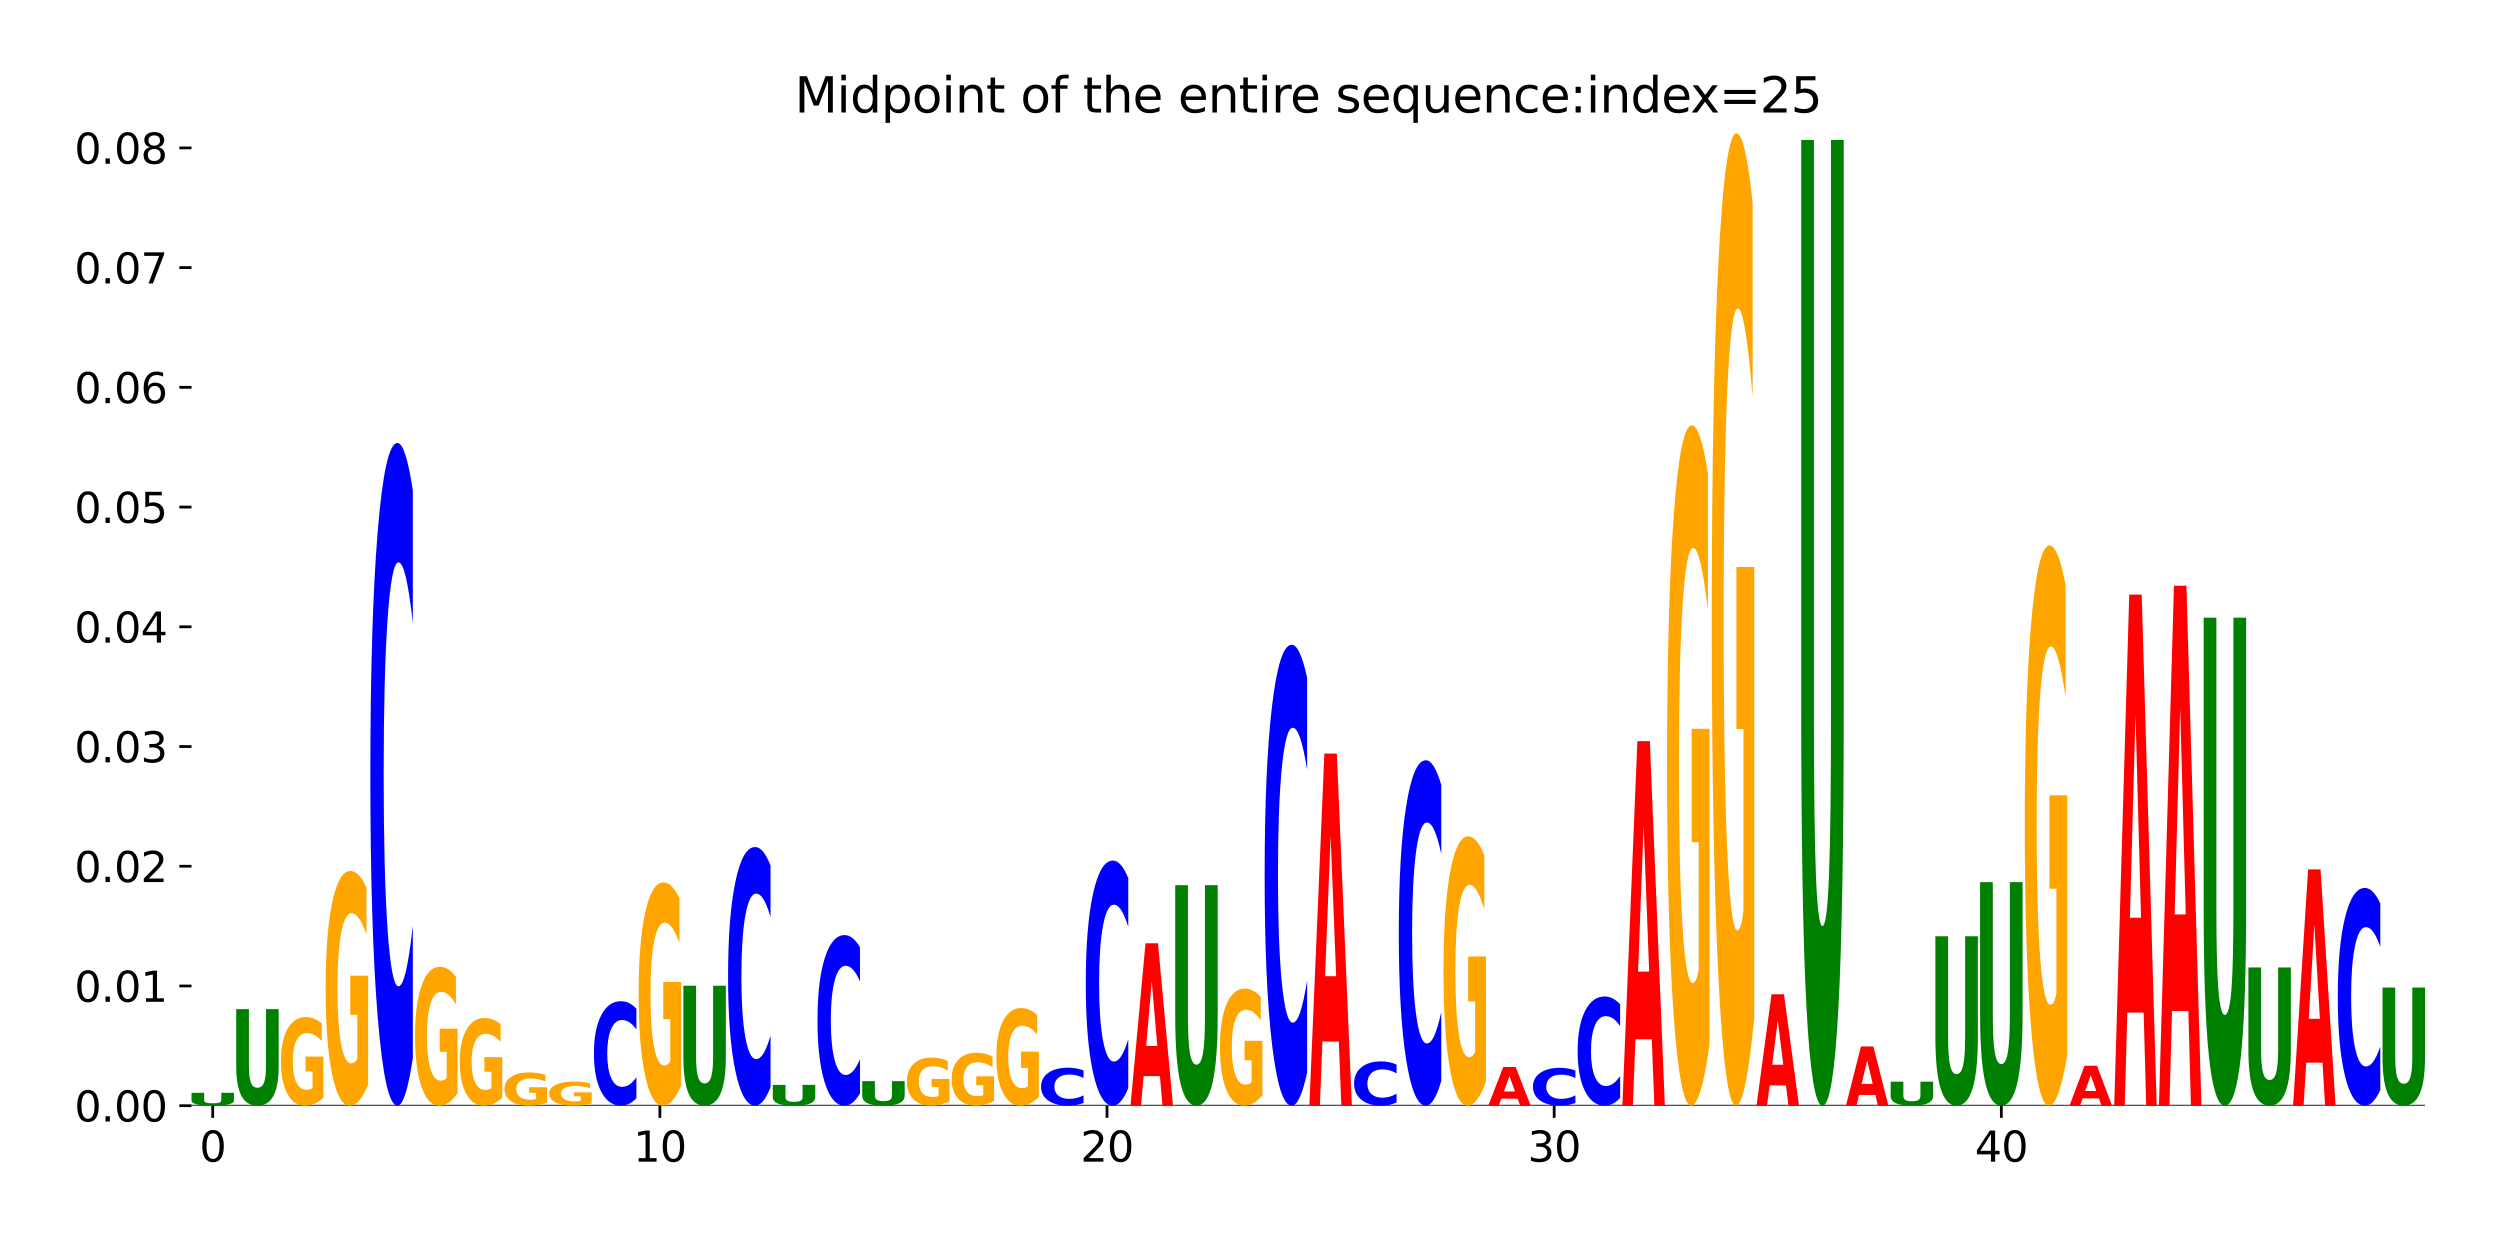 <?xml version="1.0" encoding="utf-8" standalone="no"?>
<!DOCTYPE svg PUBLIC "-//W3C//DTD SVG 1.1//EN"
  "http://www.w3.org/Graphics/SVG/1.1/DTD/svg11.dtd">
<svg xmlns:xlink="http://www.w3.org/1999/xlink" width="720pt" height="360pt" viewBox="0 0 720 360" xmlns="http://www.w3.org/2000/svg" version="1.1">
 <defs>
  <style type="text/css">*{stroke-linejoin: round; stroke-linecap: butt}</style>
 </defs>
 <g id="figure_1">
  <g id="patch_1">
   <path d="M 0 360 
L 720 360 
L 720 0 
L 0 0 
z
" style="fill: #ffffff"/>
  </g>
  <g id="axes_1">
   <g id="patch_2">
    <path d="M 55.15 318.44 
L 698.4 318.44 
L 698.4 38.4 
L 55.15 38.4 
z
" style="fill: #ffffff"/>
   </g>
   <g id="line2d_1">
    <path d="M 55.15 318.44 
L 698.4 318.44 
" clip-path="url(#pe314cf4a80)" style="fill: none; stroke: #000000; stroke-width: 0.5; stroke-linecap: square"/>
   </g>
   <g id="patch_3">
    <path d="M 55.15 314.735 
L 58.81 314.735 
L 58.81 316.914 
Q 58.81 317.364 59.385 317.558 
Q 59.96 317.751 61.262 317.751 
Q 62.574 317.751 63.149 317.558 
Q 63.724 317.364 63.724 316.914 
L 63.724 314.735 
L 67.384 314.735 
L 67.384 316.914 
Q 67.384 317.685 65.872 318.063 
Q 64.363 318.44 61.262 318.44 
Q 58.171 318.44 56.659 318.063 
Q 55.15 317.685 55.15 316.914 
L 55.15 314.735 
z
" clip-path="url(#pe314cf4a80)" style="fill: #008000"/>
   </g>
   <g id="patch_4">
    <path d="M 68.028 290.629 
L 71.688 290.629 
L 71.688 306.981 
Q 71.688 310.36 72.263 311.816 
Q 72.838 313.266 74.14 313.266 
Q 75.452 313.266 76.027 311.816 
Q 76.602 310.36 76.602 306.981 
L 76.602 290.629 
L 80.262 290.629 
L 80.262 306.981 
Q 80.262 312.775 78.75 315.61 
Q 77.241 318.44 74.14 318.44 
Q 71.049 318.44 69.537 315.61 
Q 68.028 312.775 68.028 306.981 
L 68.028 290.629 
z
" clip-path="url(#pe314cf4a80)" style="fill: #008000"/>
   </g>
   <g id="patch_5">
    <path d="M 93.14 316.132 
Q 91.906 317.286 90.579 317.866 
Q 89.252 318.44 87.837 318.44 
Q 84.64 318.44 82.773 315.004 
Q 80.906 311.568 80.906 305.691 
Q 80.906 299.746 82.806 296.336 
Q 84.709 292.927 88.018 292.927 
Q 89.293 292.927 90.461 293.39 
Q 91.632 293.849 92.668 294.755 
L 92.668 299.841 
Q 91.599 298.676 90.54 298.102 
Q 89.482 297.522 88.418 297.522 
Q 86.45 297.522 85.383 299.641 
Q 84.317 301.754 84.317 305.691 
Q 84.317 309.591 85.345 311.72 
Q 86.373 313.844 88.265 313.844 
Q 88.78 313.844 89.222 313.723 
Q 89.663 313.597 90.014 313.333 
L 90.014 308.558 
L 87.999 308.558 
L 87.999 304.305 
L 93.14 304.305 
L 93.14 316.132 
z
" clip-path="url(#pe314cf4a80)" style="fill: #ffa500"/>
   </g>
   <g id="patch_6">
    <path d="M 106.018 312.323 
Q 104.784 315.382 103.457 316.918 
Q 102.13 318.44 100.715 318.44 
Q 97.518 318.44 95.651 309.335 
Q 93.784 300.229 93.784 284.658 
Q 93.784 268.905 95.684 259.87 
Q 97.587 250.834 100.896 250.834 
Q 102.171 250.834 103.339 252.063 
Q 104.51 253.278 105.546 255.68 
L 105.546 269.156 
Q 104.477 266.07 103.418 264.548 
Q 102.36 263.012 101.296 263.012 
Q 99.328 263.012 98.261 268.626 
Q 97.194 274.226 97.194 284.658 
Q 97.194 294.992 98.223 300.634 
Q 99.251 306.262 101.143 306.262 
Q 101.658 306.262 102.1 305.941 
Q 102.541 305.606 102.892 304.908 
L 102.892 292.255 
L 100.877 292.255 
L 100.877 280.985 
L 106.018 280.985 
L 106.018 312.323 
z
" clip-path="url(#pe314cf4a80)" style="fill: #ffa500"/>
   </g>
   <g id="patch_7">
    <path d="M 118.895 304.76 
Q 117.872 311.541 116.766 314.971 
Q 115.659 318.44 114.454 318.44 
Q 110.86 318.44 108.761 292.735 
Q 106.662 267.03 106.662 223.072 
Q 106.662 178.955 108.761 153.29 
Q 110.86 127.585 114.454 127.585 
Q 115.659 127.585 116.766 131.054 
Q 117.872 134.484 118.895 141.265 
L 118.895 179.31 
Q 117.863 170.321 116.861 166.142 
Q 115.859 161.963 114.753 161.963 
Q 112.768 161.963 111.63 178.246 
Q 110.496 194.489 110.496 223.072 
Q 110.496 251.536 111.63 267.819 
Q 112.768 284.062 114.753 284.062 
Q 115.859 284.062 116.861 279.883 
Q 117.863 275.664 118.895 266.675 
L 118.895 304.76 
z
" clip-path="url(#pe314cf4a80)" style="fill: #0000ff"/>
   </g>
   <g id="patch_8">
    <path d="M 131.773 314.82 
Q 130.54 316.63 129.213 317.539 
Q 127.885 318.44 126.471 318.44 
Q 123.274 318.44 121.407 313.051 
Q 119.539 307.663 119.539 298.448 
Q 119.539 289.125 121.439 283.778 
Q 123.342 278.431 126.652 278.431 
Q 127.927 278.431 129.095 279.158 
Q 130.265 279.877 131.302 281.299 
L 131.302 289.274 
Q 130.232 287.448 129.174 286.547 
Q 128.116 285.638 127.052 285.638 
Q 125.083 285.638 124.017 288.96 
Q 122.95 292.274 122.95 298.448 
Q 122.95 304.564 123.978 307.903 
Q 125.007 311.233 126.898 311.233 
Q 127.414 311.233 127.855 311.043 
Q 128.297 310.845 128.648 310.432 
L 128.648 302.944 
L 126.632 302.944 
L 126.632 296.274 
L 131.773 296.274 
L 131.773 314.82 
z
" clip-path="url(#pe314cf4a80)" style="fill: #ffa500"/>
   </g>
   <g id="patch_9">
    <path d="M 144.651 316.155 
Q 143.417 317.297 142.09 317.871 
Q 140.763 318.44 139.349 318.44 
Q 136.152 318.44 134.284 315.038 
Q 132.417 311.637 132.417 305.819 
Q 132.417 299.934 134.317 296.558 
Q 136.22 293.183 139.53 293.183 
Q 140.804 293.183 141.972 293.642 
Q 143.143 294.096 144.18 294.993 
L 144.18 300.028 
Q 143.11 298.875 142.052 298.306 
Q 140.994 297.732 139.93 297.732 
Q 137.961 297.732 136.895 299.83 
Q 135.828 301.922 135.828 305.819 
Q 135.828 309.68 136.856 311.788 
Q 137.884 313.89 139.776 313.89 
Q 140.292 313.89 140.733 313.77 
Q 141.175 313.645 141.526 313.384 
L 141.526 308.657 
L 139.51 308.657 
L 139.51 304.447 
L 144.651 304.447 
L 144.651 316.155 
z
" clip-path="url(#pe314cf4a80)" style="fill: #ffa500"/>
   </g>
   <g id="patch_10">
    <path d="M 157.529 317.573 
Q 156.295 318.006 154.968 318.224 
Q 153.641 318.44 152.226 318.44 
Q 149.029 318.44 147.162 317.149 
Q 145.295 315.858 145.295 313.65 
Q 145.295 311.417 147.195 310.136 
Q 149.098 308.854 152.407 308.854 
Q 153.682 308.854 154.85 309.029 
Q 156.021 309.201 157.058 309.541 
L 157.058 311.452 
Q 155.988 311.015 154.93 310.799 
Q 153.872 310.581 152.808 310.581 
Q 150.839 310.581 149.773 311.377 
Q 148.706 312.171 148.706 313.65 
Q 148.706 315.115 149.734 315.915 
Q 150.762 316.713 152.654 316.713 
Q 153.17 316.713 153.611 316.668 
Q 154.053 316.62 154.403 316.521 
L 154.403 314.727 
L 152.388 314.727 
L 152.388 313.129 
L 157.529 313.129 
L 157.529 317.573 
z
" clip-path="url(#pe314cf4a80)" style="fill: #ffa500"/>
   </g>
   <g id="patch_11">
    <path d="M 170.407 317.812 
Q 169.173 318.126 167.846 318.284 
Q 166.519 318.44 165.104 318.44 
Q 161.907 318.44 160.04 317.506 
Q 158.173 316.571 158.173 314.973 
Q 158.173 313.356 160.073 312.429 
Q 161.976 311.502 165.285 311.502 
Q 166.56 311.502 167.728 311.628 
Q 168.899 311.753 169.935 311.999 
L 169.935 313.382 
Q 168.866 313.066 167.808 312.909 
Q 166.749 312.752 165.686 312.752 
Q 163.717 312.752 162.65 313.328 
Q 161.584 313.903 161.584 314.973 
Q 161.584 316.034 162.612 316.613 
Q 163.64 317.19 165.532 317.19 
Q 166.048 317.19 166.489 317.157 
Q 166.93 317.123 167.281 317.051 
L 167.281 315.753 
L 165.266 315.753 
L 165.266 314.596 
L 170.407 314.596 
L 170.407 317.812 
z
" clip-path="url(#pe314cf4a80)" style="fill: #ffa500"/>
   </g>
   <g id="patch_12">
    <path d="M 183.285 316.283 
Q 182.262 317.352 181.155 317.893 
Q 180.048 318.44 178.843 318.44 
Q 175.249 318.44 173.15 314.386 
Q 171.051 310.333 171.051 303.4 
Q 171.051 296.443 173.15 292.396 
Q 175.249 288.342 178.843 288.342 
Q 180.048 288.342 181.155 288.889 
Q 182.262 289.43 183.285 290.499 
L 183.285 296.499 
Q 182.252 295.081 181.251 294.422 
Q 180.249 293.763 179.142 293.763 
Q 177.157 293.763 176.02 296.331 
Q 174.885 298.893 174.885 303.4 
Q 174.885 307.889 176.02 310.457 
Q 177.157 313.018 179.142 313.018 
Q 180.249 313.018 181.251 312.359 
Q 182.252 311.694 183.285 310.277 
L 183.285 316.283 
z
" clip-path="url(#pe314cf4a80)" style="fill: #0000ff"/>
   </g>
   <g id="patch_13">
    <path d="M 196.163 312.622 
Q 194.929 315.531 193.602 316.992 
Q 192.275 318.44 190.86 318.44 
Q 187.663 318.44 185.796 309.78 
Q 183.929 301.12 183.929 286.31 
Q 183.929 271.327 185.829 262.733 
Q 187.732 254.14 191.041 254.14 
Q 192.316 254.14 193.484 255.308 
Q 194.655 256.464 195.691 258.749 
L 195.691 271.566 
Q 194.622 268.631 193.564 267.183 
Q 192.505 265.722 191.441 265.722 
Q 189.473 265.722 188.406 271.061 
Q 187.34 276.388 187.34 286.31 
Q 187.34 296.139 188.368 301.505 
Q 189.396 306.858 191.288 306.858 
Q 191.803 306.858 192.245 306.552 
Q 192.686 306.233 193.037 305.569 
L 193.037 293.535 
L 191.022 293.535 
L 191.022 282.816 
L 196.163 282.816 
L 196.163 312.622 
z
" clip-path="url(#pe314cf4a80)" style="fill: #ffa500"/>
   </g>
   <g id="patch_14">
    <path d="M 196.807 283.899 
L 200.467 283.899 
L 200.467 304.208 
Q 200.467 308.405 201.042 310.213 
Q 201.617 312.014 202.919 312.014 
Q 204.23 312.014 204.805 310.213 
Q 205.38 308.405 205.38 304.208 
L 205.38 283.899 
L 209.041 283.899 
L 209.041 304.208 
Q 209.041 311.404 207.529 314.926 
Q 206.019 318.44 202.919 318.44 
Q 199.828 318.44 198.316 314.926 
Q 196.807 311.404 196.807 304.208 
L 196.807 283.899 
z
" clip-path="url(#pe314cf4a80)" style="fill: #008000"/>
   </g>
   <g id="patch_15">
    <path d="M 221.919 313.1 
Q 220.895 315.747 219.789 317.086 
Q 218.682 318.44 217.477 318.44 
Q 213.883 318.44 211.784 308.407 
Q 209.685 298.373 209.685 281.215 
Q 209.685 263.995 211.784 253.978 
Q 213.883 243.944 217.477 243.944 
Q 218.682 243.944 219.789 245.298 
Q 220.895 246.637 221.919 249.284 
L 221.919 264.134 
Q 220.886 260.625 219.884 258.994 
Q 218.882 257.363 217.776 257.363 
Q 215.791 257.363 214.653 263.718 
Q 213.519 270.059 213.519 281.215 
Q 213.519 292.326 214.653 298.681 
Q 215.791 305.021 217.776 305.021 
Q 218.882 305.021 219.884 303.39 
Q 220.886 301.743 221.919 298.235 
L 221.919 313.1 
z
" clip-path="url(#pe314cf4a80)" style="fill: #0000ff"/>
   </g>
   <g id="patch_16">
    <path d="M 222.562 312.446 
L 226.223 312.446 
L 226.223 315.97 
Q 226.223 316.699 226.798 317.012 
Q 227.373 317.325 228.675 317.325 
Q 229.986 317.325 230.561 317.012 
Q 231.136 316.699 231.136 315.97 
L 231.136 312.446 
L 234.796 312.446 
L 234.796 315.97 
Q 234.796 317.219 233.284 317.83 
Q 231.775 318.44 228.675 318.44 
Q 225.584 318.44 224.072 317.83 
Q 222.562 317.219 222.562 315.97 
L 222.562 312.446 
z
" clip-path="url(#pe314cf4a80)" style="fill: #008000"/>
   </g>
   <g id="patch_17">
    <path d="M 247.674 314.918 
Q 246.651 316.664 245.544 317.547 
Q 244.438 318.44 243.233 318.44 
Q 239.638 318.44 237.539 311.822 
Q 235.44 305.203 235.44 293.885 
Q 235.44 282.526 237.539 275.917 
Q 239.638 269.299 243.233 269.299 
Q 244.438 269.299 245.544 270.192 
Q 246.651 271.075 247.674 272.821 
L 247.674 282.617 
Q 246.642 280.303 245.64 279.227 
Q 244.638 278.15 243.532 278.15 
Q 241.546 278.15 240.409 282.343 
Q 239.275 286.525 239.275 293.885 
Q 239.275 301.214 240.409 305.406 
Q 241.546 309.588 243.532 309.588 
Q 244.638 309.588 245.64 308.512 
Q 246.642 307.426 247.674 305.112 
L 247.674 314.918 
z
" clip-path="url(#pe314cf4a80)" style="fill: #0000ff"/>
   </g>
   <g id="patch_18">
    <path d="M 248.318 311.374 
L 251.978 311.374 
L 251.978 315.529 
Q 251.978 316.387 252.553 316.757 
Q 253.128 317.125 254.431 317.125 
Q 255.742 317.125 256.317 316.757 
Q 256.892 316.387 256.892 315.529 
L 256.892 311.374 
L 260.552 311.374 
L 260.552 315.529 
Q 260.552 317.001 259.04 317.721 
Q 257.531 318.44 254.431 318.44 
Q 251.339 318.44 249.827 317.721 
Q 248.318 317.001 248.318 315.529 
L 248.318 311.374 
z
" clip-path="url(#pe314cf4a80)" style="fill: #008000"/>
   </g>
   <g id="patch_19">
    <path d="M 273.43 317.186 
Q 272.196 317.813 270.869 318.128 
Q 269.542 318.44 268.127 318.44 
Q 264.93 318.44 263.063 316.573 
Q 261.196 314.706 261.196 311.514 
Q 261.196 308.284 263.096 306.432 
Q 264.999 304.579 268.308 304.579 
Q 269.583 304.579 270.751 304.831 
Q 271.922 305.08 272.958 305.573 
L 272.958 308.336 
Q 271.889 307.703 270.831 307.391 
Q 269.772 307.076 268.709 307.076 
Q 266.74 307.076 265.673 308.227 
Q 264.607 309.375 264.607 311.514 
Q 264.607 313.633 265.635 314.789 
Q 266.663 315.943 268.555 315.943 
Q 269.071 315.943 269.512 315.877 
Q 269.953 315.809 270.304 315.666 
L 270.304 313.072 
L 268.289 313.072 
L 268.289 310.761 
L 273.43 310.761 
L 273.43 317.186 
z
" clip-path="url(#pe314cf4a80)" style="fill: #ffa500"/>
   </g>
   <g id="patch_20">
    <path d="M 286.308 317.059 
Q 285.074 317.75 283.747 318.096 
Q 282.42 318.44 281.005 318.44 
Q 277.808 318.44 275.941 316.385 
Q 274.074 314.33 274.074 310.816 
Q 274.074 307.26 275.974 305.221 
Q 277.877 303.182 281.186 303.182 
Q 282.461 303.182 283.629 303.459 
Q 284.8 303.734 285.836 304.276 
L 285.836 307.317 
Q 284.767 306.621 283.709 306.277 
Q 282.65 305.93 281.587 305.93 
Q 279.618 305.93 278.551 307.197 
Q 277.485 308.461 277.485 310.816 
Q 277.485 313.148 278.513 314.421 
Q 279.541 315.692 281.433 315.692 
Q 281.948 315.692 282.39 315.619 
Q 282.831 315.543 283.182 315.386 
L 283.182 312.53 
L 281.167 312.53 
L 281.167 309.987 
L 286.308 309.987 
L 286.308 317.059 
z
" clip-path="url(#pe314cf4a80)" style="fill: #ffa500"/>
   </g>
   <g id="patch_21">
    <path d="M 299.186 315.896 
Q 297.952 317.168 296.625 317.807 
Q 295.298 318.44 293.883 318.44 
Q 290.686 318.44 288.819 314.653 
Q 286.952 310.867 286.952 304.391 
Q 286.952 297.84 288.852 294.082 
Q 290.755 290.324 294.064 290.324 
Q 295.339 290.324 296.507 290.835 
Q 297.678 291.341 298.714 292.34 
L 298.714 297.944 
Q 297.645 296.661 296.587 296.028 
Q 295.528 295.389 294.464 295.389 
Q 292.496 295.389 291.429 297.723 
Q 290.363 300.052 290.363 304.391 
Q 290.363 308.689 291.391 311.035 
Q 292.419 313.376 294.311 313.376 
Q 294.826 313.376 295.268 313.242 
Q 295.709 313.103 296.06 312.812 
L 296.06 307.55 
L 294.045 307.55 
L 294.045 302.863 
L 299.186 302.863 
L 299.186 315.896 
z
" clip-path="url(#pe314cf4a80)" style="fill: #ffa500"/>
   </g>
   <g id="patch_22">
    <path d="M 312.064 317.656 
Q 311.04 318.044 309.934 318.241 
Q 308.827 318.44 307.622 318.44 
Q 304.028 318.44 301.929 316.966 
Q 299.83 315.492 299.83 312.972 
Q 299.83 310.442 301.929 308.97 
Q 304.028 307.496 307.622 307.496 
Q 308.827 307.496 309.934 307.695 
Q 311.04 307.892 312.064 308.281 
L 312.064 310.462 
Q 311.031 309.947 310.029 309.707 
Q 309.028 309.468 307.921 309.468 
Q 305.936 309.468 304.798 310.401 
Q 303.664 311.333 303.664 312.972 
Q 303.664 314.604 304.798 315.537 
Q 305.936 316.469 307.921 316.469 
Q 309.028 316.469 310.029 316.229 
Q 311.031 315.987 312.064 315.472 
L 312.064 317.656 
z
" clip-path="url(#pe314cf4a80)" style="fill: #0000ff"/>
   </g>
   <g id="patch_23">
    <path d="M 324.942 313.379 
Q 323.918 315.888 322.812 317.157 
Q 321.705 318.44 320.5 318.44 
Q 316.906 318.44 314.807 308.931 
Q 312.708 299.423 312.708 283.161 
Q 312.708 266.842 314.807 257.348 
Q 316.906 247.839 320.5 247.839 
Q 321.705 247.839 322.812 249.122 
Q 323.918 250.391 324.942 252.9 
L 324.942 266.973 
Q 323.909 263.648 322.907 262.102 
Q 321.905 260.556 320.799 260.556 
Q 318.814 260.556 317.676 266.579 
Q 316.542 272.588 316.542 283.161 
Q 316.542 293.691 317.676 299.714 
Q 318.814 305.723 320.799 305.723 
Q 321.905 305.723 322.907 304.177 
Q 323.909 302.616 324.942 299.291 
L 324.942 313.379 
z
" clip-path="url(#pe314cf4a80)" style="fill: #0000ff"/>
   </g>
   <g id="patch_24">
    <path d="M 334.06 309.917 
L 329.355 309.917 
L 328.612 318.44 
L 325.585 318.44 
L 329.908 271.654 
L 333.497 271.654 
L 337.819 318.44 
L 334.795 318.44 
L 334.06 309.917 
z
M 330.105 301.234 
L 333.302 301.234 
L 331.706 282.624 
L 330.105 301.234 
z
" clip-path="url(#pe314cf4a80)" style="fill: #ff0000"/>
   </g>
   <g id="patch_25">
    <path d="M 338.463 254.938 
L 342.123 254.938 
L 342.123 292.275 
Q 342.123 299.991 342.699 303.315 
Q 343.274 306.626 344.576 306.626 
Q 345.887 306.626 346.462 303.315 
Q 347.037 299.991 347.037 292.275 
L 347.037 254.938 
L 350.697 254.938 
L 350.697 292.275 
Q 350.697 305.505 349.185 311.979 
Q 347.676 318.44 344.576 318.44 
Q 341.485 318.44 339.972 311.979 
Q 338.463 305.505 338.463 292.275 
L 338.463 254.938 
z
" clip-path="url(#pe314cf4a80)" style="fill: #008000"/>
   </g>
   <g id="patch_26">
    <path d="M 363.575 315.389 
Q 362.341 316.915 361.014 317.681 
Q 359.687 318.44 358.273 318.44 
Q 355.076 318.44 353.208 313.899 
Q 351.341 309.358 351.341 301.592 
Q 351.341 293.736 353.241 289.23 
Q 355.144 284.723 358.453 284.723 
Q 359.728 284.723 360.896 285.336 
Q 362.067 285.942 363.104 287.14 
L 363.104 293.861 
Q 362.034 292.322 360.976 291.563 
Q 359.918 290.797 358.854 290.797 
Q 356.885 290.797 355.819 293.597 
Q 354.752 296.389 354.752 301.592 
Q 354.752 306.746 355.78 309.56 
Q 356.808 312.367 358.7 312.367 
Q 359.216 312.367 359.657 312.207 
Q 360.099 312.039 360.45 311.691 
L 360.45 305.381 
L 358.434 305.381 
L 358.434 299.76 
L 363.575 299.76 
L 363.575 315.389 
z
" clip-path="url(#pe314cf4a80)" style="fill: #ffa500"/>
   </g>
   <g id="patch_27">
    <path d="M 376.453 308.924 
Q 375.43 313.641 374.323 316.027 
Q 373.217 318.44 372.011 318.44 
Q 368.417 318.44 366.318 300.56 
Q 364.219 282.68 364.219 252.103 
Q 364.219 221.417 366.318 203.564 
Q 368.417 185.684 372.011 185.684 
Q 373.217 185.684 374.323 188.098 
Q 375.43 190.483 376.453 195.2 
L 376.453 221.664 
Q 375.42 215.411 374.419 212.504 
Q 373.417 209.597 372.31 209.597 
Q 370.325 209.597 369.188 220.923 
Q 368.054 232.222 368.054 252.103 
Q 368.054 271.903 369.188 283.229 
Q 370.325 294.527 372.31 294.527 
Q 373.417 294.527 374.419 291.62 
Q 375.42 288.686 376.453 282.433 
L 376.453 308.924 
z
" clip-path="url(#pe314cf4a80)" style="fill: #0000ff"/>
   </g>
   <g id="patch_28">
    <path d="M 385.571 299.964 
L 380.866 299.964 
L 380.124 318.44 
L 377.097 318.44 
L 381.419 217.016 
L 385.009 217.016 
L 389.331 318.44 
L 386.307 318.44 
L 385.571 299.964 
z
M 381.617 281.139 
L 384.814 281.139 
L 383.218 240.796 
L 381.617 281.139 
z
" clip-path="url(#pe314cf4a80)" style="fill: #ff0000"/>
   </g>
   <g id="patch_29">
    <path d="M 402.209 317.525 
Q 401.185 317.979 400.079 318.208 
Q 398.972 318.44 397.767 318.44 
Q 394.173 318.44 392.074 316.721 
Q 389.975 315.002 389.975 312.063 
Q 389.975 309.113 392.074 307.397 
Q 394.173 305.678 397.767 305.678 
Q 398.972 305.678 400.079 305.91 
Q 401.185 306.14 402.209 306.593 
L 402.209 309.137 
Q 401.176 308.536 400.174 308.257 
Q 399.173 307.977 398.066 307.977 
Q 396.081 307.977 394.944 309.066 
Q 393.809 310.152 393.809 312.063 
Q 393.809 313.966 394.944 315.055 
Q 396.081 316.141 398.066 316.141 
Q 399.173 316.141 400.174 315.862 
Q 401.176 315.58 402.209 314.979 
L 402.209 317.525 
z
" clip-path="url(#pe314cf4a80)" style="fill: #0000ff"/>
   </g>
   <g id="patch_30">
    <path d="M 415.087 311.309 
Q 414.063 314.844 412.957 316.632 
Q 411.85 318.44 410.645 318.44 
Q 407.051 318.44 404.952 305.041 
Q 402.853 291.643 402.853 268.729 
Q 402.853 245.734 404.952 232.356 
Q 407.051 218.957 410.645 218.957 
Q 411.85 218.957 412.957 220.765 
Q 414.063 222.553 415.087 226.088 
L 415.087 245.919 
Q 414.054 241.233 413.052 239.055 
Q 412.051 236.877 410.944 236.877 
Q 408.959 236.877 407.822 245.364 
Q 406.687 253.83 406.687 268.729 
Q 406.687 283.566 407.822 292.054 
Q 408.959 300.52 410.944 300.52 
Q 412.051 300.52 413.052 298.342 
Q 414.054 296.143 415.087 291.458 
L 415.087 311.309 
z
" clip-path="url(#pe314cf4a80)" style="fill: #0000ff"/>
   </g>
   <g id="patch_31">
    <path d="M 427.965 311.421 
Q 426.731 314.931 425.404 316.693 
Q 424.077 318.44 422.662 318.44 
Q 419.465 318.44 417.598 307.992 
Q 415.731 297.544 415.731 279.676 
Q 415.731 261.601 417.631 251.233 
Q 419.533 240.865 422.843 240.865 
Q 424.118 240.865 425.286 242.275 
Q 426.457 243.669 427.493 246.425 
L 427.493 261.889 
Q 426.424 258.348 425.365 256.601 
Q 424.307 254.838 423.243 254.838 
Q 421.275 254.838 420.208 261.28 
Q 419.141 267.706 419.141 279.676 
Q 419.141 291.535 420.17 298.009 
Q 421.198 304.467 423.09 304.467 
Q 423.605 304.467 424.047 304.098 
Q 424.488 303.713 424.839 302.912 
L 424.839 288.394 
L 422.824 288.394 
L 422.824 275.462 
L 427.965 275.462 
L 427.965 311.421 
z
" clip-path="url(#pe314cf4a80)" style="fill: #ffa500"/>
   </g>
   <g id="patch_32">
    <path d="M 437.083 316.411 
L 432.378 316.411 
L 431.635 318.44 
L 428.608 318.44 
L 432.931 307.302 
L 436.52 307.302 
L 440.842 318.44 
L 437.818 318.44 
L 437.083 316.411 
z
M 433.128 314.344 
L 436.325 314.344 
L 434.729 309.914 
L 433.128 314.344 
z
" clip-path="url(#pe314cf4a80)" style="fill: #ff0000"/>
   </g>
   <g id="patch_33">
    <path d="M 453.72 317.658 
Q 452.697 318.046 451.59 318.242 
Q 450.484 318.44 449.279 318.44 
Q 445.685 318.44 443.585 316.971 
Q 441.486 315.501 441.486 312.989 
Q 441.486 310.467 443.585 309 
Q 445.685 307.531 449.279 307.531 
Q 450.484 307.531 451.59 307.729 
Q 452.697 307.925 453.72 308.313 
L 453.72 310.487 
Q 452.688 309.973 451.686 309.735 
Q 450.684 309.496 449.578 309.496 
Q 447.593 309.496 446.455 310.426 
Q 445.321 311.355 445.321 312.989 
Q 445.321 314.616 446.455 315.546 
Q 447.593 316.475 449.578 316.475 
Q 450.684 316.475 451.686 316.236 
Q 452.688 315.995 453.72 315.481 
L 453.72 317.658 
z
" clip-path="url(#pe314cf4a80)" style="fill: #0000ff"/>
   </g>
   <g id="patch_34">
    <path d="M 466.598 316.185 
Q 465.575 317.303 464.468 317.868 
Q 463.362 318.44 462.156 318.44 
Q 458.562 318.44 456.463 314.203 
Q 454.364 309.966 454.364 302.721 
Q 454.364 295.45 456.463 291.219 
Q 458.562 286.983 462.156 286.983 
Q 463.362 286.983 464.468 287.554 
Q 465.575 288.12 466.598 289.237 
L 466.598 295.508 
Q 465.566 294.026 464.564 293.338 
Q 463.562 292.649 462.455 292.649 
Q 460.47 292.649 459.333 295.333 
Q 458.199 298.01 458.199 302.721 
Q 458.199 307.413 459.333 310.096 
Q 460.47 312.774 462.455 312.774 
Q 463.562 312.774 464.564 312.085 
Q 465.566 311.39 466.598 309.908 
L 466.598 316.185 
z
" clip-path="url(#pe314cf4a80)" style="fill: #0000ff"/>
   </g>
   <g id="patch_35">
    <path d="M 475.717 299.315 
L 471.012 299.315 
L 470.269 318.44 
L 467.242 318.44 
L 471.564 213.454 
L 475.154 213.454 
L 479.476 318.44 
L 476.452 318.44 
L 475.717 299.315 
z
M 471.762 279.83 
L 474.959 279.83 
L 473.363 238.07 
L 471.762 279.83 
z
" clip-path="url(#pe314cf4a80)" style="fill: #ff0000"/>
   </g>
   <g id="patch_36">
    <path d="M 492.354 300.713 
Q 491.12 309.576 489.793 314.028 
Q 488.466 318.44 487.051 318.44 
Q 483.854 318.44 481.987 292.051 
Q 480.12 265.662 480.12 220.534 
Q 480.12 174.88 482.02 148.694 
Q 483.923 122.507 487.232 122.507 
Q 488.507 122.507 489.675 126.069 
Q 490.846 129.59 491.882 136.551 
L 491.882 175.609 
Q 490.813 166.664 489.755 162.252 
Q 488.696 157.8 487.633 157.8 
Q 485.664 157.8 484.597 174.071 
Q 483.531 190.3 483.531 220.534 
Q 483.531 250.485 484.559 266.836 
Q 485.587 283.147 487.479 283.147 
Q 487.994 283.147 488.436 282.216 
Q 488.877 281.245 489.228 279.221 
L 489.228 242.552 
L 487.213 242.552 
L 487.213 209.89 
L 492.354 209.89 
L 492.354 300.713 
z
" clip-path="url(#pe314cf4a80)" style="fill: #ffa500"/>
   </g>
   <g id="patch_37">
    <path d="M 505.232 293.103 
Q 503.998 305.771 502.671 312.135 
Q 501.344 318.44 499.929 318.44 
Q 496.732 318.44 494.865 280.723 
Q 492.998 243.007 492.998 178.507 
Q 492.998 113.255 494.898 75.827 
Q 496.801 38.4 500.11 38.4 
Q 501.385 38.4 502.553 43.491 
Q 503.724 48.523 504.76 58.473 
L 504.76 114.296 
Q 503.691 101.512 502.633 95.206 
Q 501.574 88.843 500.51 88.843 
Q 498.542 88.843 497.475 112.098 
Q 496.409 135.295 496.409 178.507 
Q 496.409 221.314 497.437 244.684 
Q 498.465 267.997 500.357 267.997 
Q 500.872 267.997 501.314 266.666 
Q 501.755 265.278 502.106 262.386 
L 502.106 209.976 
L 500.091 209.976 
L 500.091 163.293 
L 505.232 163.293 
L 505.232 293.103 
z
" clip-path="url(#pe314cf4a80)" style="fill: #ffa500"/>
   </g>
   <g id="patch_38">
    <path d="M 514.35 312.595 
L 509.645 312.595 
L 508.902 318.44 
L 505.876 318.44 
L 510.198 286.357 
L 513.787 286.357 
L 518.11 318.44 
L 515.086 318.44 
L 514.35 312.595 
z
M 510.396 306.641 
L 513.592 306.641 
L 511.996 293.879 
L 510.396 306.641 
z
" clip-path="url(#pe314cf4a80)" style="fill: #ff0000"/>
   </g>
   <g id="patch_39">
    <path d="M 518.754 40.316 
L 522.414 40.316 
L 522.414 203.846 
Q 522.414 237.64 522.989 252.198 
Q 523.564 266.697 524.866 266.697 
Q 526.177 266.697 526.752 252.198 
Q 527.327 237.64 527.327 203.846 
L 527.327 40.316 
L 530.988 40.316 
L 530.988 203.846 
Q 530.988 261.786 529.475 290.142 
Q 527.966 318.44 524.866 318.44 
Q 521.775 318.44 520.263 290.142 
Q 518.754 261.786 518.754 203.846 
L 518.754 40.316 
z
" clip-path="url(#pe314cf4a80)" style="fill: #008000"/>
   </g>
   <g id="patch_40">
    <path d="M 540.106 315.333 
L 535.401 315.333 
L 534.658 318.44 
L 531.631 318.44 
L 535.954 301.384 
L 539.543 301.384 
L 543.865 318.44 
L 540.841 318.44 
L 540.106 315.333 
z
M 536.151 312.167 
L 539.348 312.167 
L 537.752 305.383 
L 536.151 312.167 
z
" clip-path="url(#pe314cf4a80)" style="fill: #ff0000"/>
   </g>
   <g id="patch_41">
    <path d="M 544.509 311.52 
L 548.17 311.52 
L 548.17 315.589 
Q 548.17 316.43 548.745 316.792 
Q 549.32 317.153 550.622 317.153 
Q 551.933 317.153 552.508 316.792 
Q 553.083 316.43 553.083 315.589 
L 553.083 311.52 
L 556.743 311.52 
L 556.743 315.589 
Q 556.743 317.03 555.231 317.736 
Q 553.722 318.44 550.622 318.44 
Q 547.531 318.44 546.018 317.736 
Q 544.509 317.03 544.509 315.589 
L 544.509 311.52 
z
" clip-path="url(#pe314cf4a80)" style="fill: #008000"/>
   </g>
   <g id="patch_42">
    <path d="M 557.387 269.646 
L 561.047 269.646 
L 561.047 298.336 
Q 561.047 304.264 561.622 306.819 
Q 562.197 309.362 563.5 309.362 
Q 564.811 309.362 565.386 306.819 
Q 565.961 304.264 565.961 298.336 
L 565.961 269.646 
L 569.621 269.646 
L 569.621 298.336 
Q 569.621 308.501 568.109 313.475 
Q 566.6 318.44 563.5 318.44 
Q 560.408 318.44 558.896 313.475 
Q 557.387 308.501 557.387 298.336 
L 557.387 269.646 
z
" clip-path="url(#pe314cf4a80)" style="fill: #008000"/>
   </g>
   <g id="patch_43">
    <path d="M 570.265 254.045 
L 573.925 254.045 
L 573.925 291.908 
Q 573.925 299.732 574.5 303.103 
Q 575.075 306.46 576.378 306.46 
Q 577.689 306.46 578.264 303.103 
Q 578.839 299.732 578.839 291.908 
L 578.839 254.045 
L 582.499 254.045 
L 582.499 291.908 
Q 582.499 305.323 580.987 311.888 
Q 579.478 318.44 576.378 318.44 
Q 573.286 318.44 571.774 311.888 
Q 570.265 305.323 570.265 291.908 
L 570.265 254.045 
z
" clip-path="url(#pe314cf4a80)" style="fill: #008000"/>
   </g>
   <g id="patch_44">
    <path d="M 595.377 303.843 
Q 594.143 311.141 592.816 314.807 
Q 591.489 318.44 590.074 318.44 
Q 586.877 318.44 585.01 296.711 
Q 583.143 274.981 583.143 237.821 
Q 583.143 200.228 585.043 178.665 
Q 586.946 157.102 590.255 157.102 
Q 591.53 157.102 592.698 160.035 
Q 593.869 162.934 594.905 168.667 
L 594.905 200.828 
Q 593.836 193.462 592.778 189.83 
Q 591.719 186.163 590.656 186.163 
Q 588.687 186.163 587.62 199.561 
Q 586.554 212.925 586.554 237.821 
Q 586.554 262.483 587.582 275.948 
Q 588.61 289.378 590.502 289.378 
Q 591.017 289.378 591.459 288.612 
Q 591.9 287.812 592.251 286.146 
L 592.251 255.951 
L 590.236 255.951 
L 590.236 229.056 
L 595.377 229.056 
L 595.377 303.843 
z
" clip-path="url(#pe314cf4a80)" style="fill: #ffa500"/>
   </g>
   <g id="patch_45">
    <path d="M 604.495 316.344 
L 599.79 316.344 
L 599.047 318.44 
L 596.021 318.44 
L 600.343 306.932 
L 603.933 306.932 
L 608.255 318.44 
L 605.231 318.44 
L 604.495 316.344 
z
M 600.541 314.208 
L 603.737 314.208 
L 602.142 309.63 
L 600.541 314.208 
z
" clip-path="url(#pe314cf4a80)" style="fill: #ff0000"/>
   </g>
   <g id="patch_46">
    <path d="M 617.373 291.626 
L 612.668 291.626 
L 611.925 318.44 
L 608.899 318.44 
L 613.221 171.244 
L 616.81 171.244 
L 621.133 318.44 
L 618.109 318.44 
L 617.373 291.626 
z
M 613.419 264.306 
L 616.615 264.306 
L 615.019 205.756 
L 613.419 264.306 
z
" clip-path="url(#pe314cf4a80)" style="fill: #ff0000"/>
   </g>
   <g id="patch_47">
    <path d="M 630.251 291.161 
L 625.546 291.161 
L 624.803 318.44 
L 621.777 318.44 
L 626.099 168.694 
L 629.688 168.694 
L 634.011 318.44 
L 630.987 318.44 
L 630.251 291.161 
z
M 626.297 263.368 
L 629.493 263.368 
L 627.897 203.803 
L 626.297 263.368 
z
" clip-path="url(#pe314cf4a80)" style="fill: #ff0000"/>
   </g>
   <g id="patch_48">
    <path d="M 634.655 177.892 
L 638.315 177.892 
L 638.315 260.531 
Q 638.315 277.608 638.89 284.965 
Q 639.465 292.292 640.767 292.292 
Q 642.078 292.292 642.653 284.965 
Q 643.228 277.608 643.228 260.531 
L 643.228 177.892 
L 646.888 177.892 
L 646.888 260.531 
Q 646.888 289.81 645.376 304.14 
Q 643.867 318.44 640.767 318.44 
Q 637.676 318.44 636.164 304.14 
Q 634.655 289.81 634.655 260.531 
L 634.655 177.892 
z
" clip-path="url(#pe314cf4a80)" style="fill: #008000"/>
   </g>
   <g id="patch_49">
    <path d="M 647.532 278.634 
L 651.193 278.634 
L 651.193 302.039 
Q 651.193 306.876 651.768 308.959 
Q 652.343 311.034 653.645 311.034 
Q 654.956 311.034 655.531 308.959 
Q 656.106 306.876 656.106 302.039 
L 656.106 278.634 
L 659.766 278.634 
L 659.766 302.039 
Q 659.766 310.332 658.254 314.39 
Q 656.745 318.44 653.645 318.44 
Q 650.554 318.44 649.041 314.39 
Q 647.532 310.332 647.532 302.039 
L 647.532 278.634 
z
" clip-path="url(#pe314cf4a80)" style="fill: #008000"/>
   </g>
   <g id="patch_50">
    <path d="M 668.885 306.044 
L 664.18 306.044 
L 663.437 318.44 
L 660.41 318.44 
L 664.733 250.396 
L 668.322 250.396 
L 672.644 318.44 
L 669.62 318.44 
L 668.885 306.044 
z
M 664.93 293.416 
L 668.127 293.416 
L 666.531 266.349 
L 664.93 293.416 
z
" clip-path="url(#pe314cf4a80)" style="fill: #ff0000"/>
   </g>
   <g id="patch_51">
    <path d="M 685.522 313.944 
Q 684.499 316.173 683.392 317.3 
Q 682.286 318.44 681.08 318.44 
Q 677.486 318.44 675.387 309.993 
Q 673.288 301.545 673.288 287.099 
Q 673.288 272.601 675.387 264.167 
Q 677.486 255.719 681.08 255.719 
Q 682.286 255.719 683.392 256.859 
Q 684.499 257.986 685.522 260.215 
L 685.522 272.718 
Q 684.49 269.764 683.488 268.39 
Q 682.486 267.017 681.379 267.017 
Q 679.394 267.017 678.257 272.368 
Q 677.123 277.706 677.123 287.099 
Q 677.123 296.453 678.257 301.804 
Q 679.394 307.142 681.379 307.142 
Q 682.486 307.142 683.488 305.769 
Q 684.49 304.383 685.522 301.429 
L 685.522 313.944 
z
" clip-path="url(#pe314cf4a80)" style="fill: #0000ff"/>
   </g>
   <g id="patch_52">
    <path d="M 686.166 284.418 
L 689.826 284.418 
L 689.826 304.422 
Q 689.826 308.556 690.401 310.337 
Q 690.976 312.11 692.278 312.11 
Q 693.59 312.11 694.165 310.337 
Q 694.74 308.556 694.74 304.422 
L 694.74 284.418 
L 698.4 284.418 
L 698.4 304.422 
Q 698.4 311.51 696.888 314.978 
Q 695.379 318.44 692.278 318.44 
Q 689.187 318.44 687.675 314.978 
Q 686.166 311.51 686.166 304.422 
L 686.166 284.418 
z
" clip-path="url(#pe314cf4a80)" style="fill: #008000"/>
   </g>
   <g id="matplotlib.axis_1">
    <g id="xtick_1">
     <g id="line2d_2">
      <defs>
       <path id="m2d778a86f8" d="M 0 0 
L 0 3.5 
" style="stroke: #000000; stroke-width: 0.8"/>
      </defs>
      <g>
       <use xlink:href="#m2d778a86f8" x="61.267" y="318.44" style="stroke: #000000; stroke-width: 0.8"/>
      </g>
     </g>
     <g id="text_1">
      <!-- 0 -->
      <g transform="translate(57.449 334.558) scale(0.12 -0.12)">
       <defs>
        <path id="DejaVuSans-30" d="M 2034 4250 
Q 1547 4250 1301 3770 
Q 1056 3291 1056 2328 
Q 1056 1369 1301 889 
Q 1547 409 2034 409 
Q 2525 409 2770 889 
Q 3016 1369 3016 2328 
Q 3016 3291 2770 3770 
Q 2525 4250 2034 4250 
z
M 2034 4750 
Q 2819 4750 3233 4129 
Q 3647 3509 3647 2328 
Q 3647 1150 3233 529 
Q 2819 -91 2034 -91 
Q 1250 -91 836 529 
Q 422 1150 422 2328 
Q 422 3509 836 4129 
Q 1250 4750 2034 4750 
z
" transform="scale(0.016)"/>
       </defs>
       <use xlink:href="#DejaVuSans-30"/>
      </g>
     </g>
    </g>
    <g id="xtick_2">
     <g id="line2d_3">
      <g>
       <use xlink:href="#m2d778a86f8" x="190.046" y="318.44" style="stroke: #000000; stroke-width: 0.8"/>
      </g>
     </g>
     <g id="text_2">
      <!-- 10 -->
      <g transform="translate(182.411 334.558) scale(0.12 -0.12)">
       <defs>
        <path id="DejaVuSans-31" d="M 794 531 
L 1825 531 
L 1825 4091 
L 703 3866 
L 703 4441 
L 1819 4666 
L 2450 4666 
L 2450 531 
L 3481 531 
L 3481 0 
L 794 0 
L 794 531 
z
" transform="scale(0.016)"/>
       </defs>
       <use xlink:href="#DejaVuSans-31"/>
       <use xlink:href="#DejaVuSans-30" x="63.623"/>
      </g>
     </g>
    </g>
    <g id="xtick_3">
     <g id="line2d_4">
      <g>
       <use xlink:href="#m2d778a86f8" x="318.825" y="318.44" style="stroke: #000000; stroke-width: 0.8"/>
      </g>
     </g>
     <g id="text_3">
      <!-- 20 -->
      <g transform="translate(311.19 334.558) scale(0.12 -0.12)">
       <defs>
        <path id="DejaVuSans-32" d="M 1228 531 
L 3431 531 
L 3431 0 
L 469 0 
L 469 531 
Q 828 903 1448 1529 
Q 2069 2156 2228 2338 
Q 2531 2678 2651 2914 
Q 2772 3150 2772 3378 
Q 2772 3750 2511 3984 
Q 2250 4219 1831 4219 
Q 1534 4219 1204 4116 
Q 875 4013 500 3803 
L 500 4441 
Q 881 4594 1212 4672 
Q 1544 4750 1819 4750 
Q 2544 4750 2975 4387 
Q 3406 4025 3406 3419 
Q 3406 3131 3298 2873 
Q 3191 2616 2906 2266 
Q 2828 2175 2409 1742 
Q 1991 1309 1228 531 
z
" transform="scale(0.016)"/>
       </defs>
       <use xlink:href="#DejaVuSans-32"/>
       <use xlink:href="#DejaVuSans-30" x="63.623"/>
      </g>
     </g>
    </g>
    <g id="xtick_4">
     <g id="line2d_5">
      <g>
       <use xlink:href="#m2d778a86f8" x="447.603" y="318.44" style="stroke: #000000; stroke-width: 0.8"/>
      </g>
     </g>
     <g id="text_4">
      <!-- 30 -->
      <g transform="translate(439.968 334.558) scale(0.12 -0.12)">
       <defs>
        <path id="DejaVuSans-33" d="M 2597 2516 
Q 3050 2419 3304 2112 
Q 3559 1806 3559 1356 
Q 3559 666 3084 287 
Q 2609 -91 1734 -91 
Q 1441 -91 1130 -33 
Q 819 25 488 141 
L 488 750 
Q 750 597 1062 519 
Q 1375 441 1716 441 
Q 2309 441 2620 675 
Q 2931 909 2931 1356 
Q 2931 1769 2642 2001 
Q 2353 2234 1838 2234 
L 1294 2234 
L 1294 2753 
L 1863 2753 
Q 2328 2753 2575 2939 
Q 2822 3125 2822 3475 
Q 2822 3834 2567 4026 
Q 2313 4219 1838 4219 
Q 1578 4219 1281 4162 
Q 984 4106 628 3988 
L 628 4550 
Q 988 4650 1302 4700 
Q 1616 4750 1894 4750 
Q 2613 4750 3031 4423 
Q 3450 4097 3450 3541 
Q 3450 3153 3228 2886 
Q 3006 2619 2597 2516 
z
" transform="scale(0.016)"/>
       </defs>
       <use xlink:href="#DejaVuSans-33"/>
       <use xlink:href="#DejaVuSans-30" x="63.623"/>
      </g>
     </g>
    </g>
    <g id="xtick_5">
     <g id="line2d_6">
      <g>
       <use xlink:href="#m2d778a86f8" x="576.382" y="318.44" style="stroke: #000000; stroke-width: 0.8"/>
      </g>
     </g>
     <g id="text_5">
      <!-- 40 -->
      <g transform="translate(568.747 334.558) scale(0.12 -0.12)">
       <defs>
        <path id="DejaVuSans-34" d="M 2419 4116 
L 825 1625 
L 2419 1625 
L 2419 4116 
z
M 2253 4666 
L 3047 4666 
L 3047 1625 
L 3713 1625 
L 3713 1100 
L 3047 1100 
L 3047 0 
L 2419 0 
L 2419 1100 
L 313 1100 
L 313 1709 
L 2253 4666 
z
" transform="scale(0.016)"/>
       </defs>
       <use xlink:href="#DejaVuSans-34"/>
       <use xlink:href="#DejaVuSans-30" x="63.623"/>
      </g>
     </g>
    </g>
   </g>
   <g id="matplotlib.axis_2">
    <g id="ytick_1">
     <g id="line2d_7">
      <defs>
       <path id="mdab89a21d3" d="M 0 0 
L -3.5 0 
" style="stroke: #000000; stroke-width: 0.8"/>
      </defs>
      <g>
       <use xlink:href="#mdab89a21d3" x="55.15" y="318.44" style="stroke: #000000; stroke-width: 0.8"/>
      </g>
     </g>
     <g id="text_6">
      <!-- 0.00 -->
      <g transform="translate(21.431 322.999) scale(0.12 -0.12)">
       <defs>
        <path id="DejaVuSans-2e" d="M 684 794 
L 1344 794 
L 1344 0 
L 684 0 
L 684 794 
z
" transform="scale(0.016)"/>
       </defs>
       <use xlink:href="#DejaVuSans-30"/>
       <use xlink:href="#DejaVuSans-2e" x="63.623"/>
       <use xlink:href="#DejaVuSans-30" x="95.41"/>
       <use xlink:href="#DejaVuSans-30" x="159.033"/>
      </g>
     </g>
    </g>
    <g id="ytick_2">
     <g id="line2d_8">
      <g>
       <use xlink:href="#mdab89a21d3" x="55.15" y="283.959" style="stroke: #000000; stroke-width: 0.8"/>
      </g>
     </g>
     <g id="text_7">
      <!-- 0.01 -->
      <g transform="translate(21.431 288.518) scale(0.12 -0.12)">
       <use xlink:href="#DejaVuSans-30"/>
       <use xlink:href="#DejaVuSans-2e" x="63.623"/>
       <use xlink:href="#DejaVuSans-30" x="95.41"/>
       <use xlink:href="#DejaVuSans-31" x="159.033"/>
      </g>
     </g>
    </g>
    <g id="ytick_3">
     <g id="line2d_9">
      <g>
       <use xlink:href="#mdab89a21d3" x="55.15" y="249.478" style="stroke: #000000; stroke-width: 0.8"/>
      </g>
     </g>
     <g id="text_8">
      <!-- 0.02 -->
      <g transform="translate(21.431 254.037) scale(0.12 -0.12)">
       <use xlink:href="#DejaVuSans-30"/>
       <use xlink:href="#DejaVuSans-2e" x="63.623"/>
       <use xlink:href="#DejaVuSans-30" x="95.41"/>
       <use xlink:href="#DejaVuSans-32" x="159.033"/>
      </g>
     </g>
    </g>
    <g id="ytick_4">
     <g id="line2d_10">
      <g>
       <use xlink:href="#mdab89a21d3" x="55.15" y="214.997" style="stroke: #000000; stroke-width: 0.8"/>
      </g>
     </g>
     <g id="text_9">
      <!-- 0.03 -->
      <g transform="translate(21.431 219.556) scale(0.12 -0.12)">
       <use xlink:href="#DejaVuSans-30"/>
       <use xlink:href="#DejaVuSans-2e" x="63.623"/>
       <use xlink:href="#DejaVuSans-30" x="95.41"/>
       <use xlink:href="#DejaVuSans-33" x="159.033"/>
      </g>
     </g>
    </g>
    <g id="ytick_5">
     <g id="line2d_11">
      <g>
       <use xlink:href="#mdab89a21d3" x="55.15" y="180.517" style="stroke: #000000; stroke-width: 0.8"/>
      </g>
     </g>
     <g id="text_10">
      <!-- 0.04 -->
      <g transform="translate(21.431 185.076) scale(0.12 -0.12)">
       <use xlink:href="#DejaVuSans-30"/>
       <use xlink:href="#DejaVuSans-2e" x="63.623"/>
       <use xlink:href="#DejaVuSans-30" x="95.41"/>
       <use xlink:href="#DejaVuSans-34" x="159.033"/>
      </g>
     </g>
    </g>
    <g id="ytick_6">
     <g id="line2d_12">
      <g>
       <use xlink:href="#mdab89a21d3" x="55.15" y="146.036" style="stroke: #000000; stroke-width: 0.8"/>
      </g>
     </g>
     <g id="text_11">
      <!-- 0.05 -->
      <g transform="translate(21.431 150.595) scale(0.12 -0.12)">
       <defs>
        <path id="DejaVuSans-35" d="M 691 4666 
L 3169 4666 
L 3169 4134 
L 1269 4134 
L 1269 2991 
Q 1406 3038 1543 3061 
Q 1681 3084 1819 3084 
Q 2600 3084 3056 2656 
Q 3513 2228 3513 1497 
Q 3513 744 3044 326 
Q 2575 -91 1722 -91 
Q 1428 -91 1123 -41 
Q 819 9 494 109 
L 494 744 
Q 775 591 1075 516 
Q 1375 441 1709 441 
Q 2250 441 2565 725 
Q 2881 1009 2881 1497 
Q 2881 1984 2565 2268 
Q 2250 2553 1709 2553 
Q 1456 2553 1204 2497 
Q 953 2441 691 2322 
L 691 4666 
z
" transform="scale(0.016)"/>
       </defs>
       <use xlink:href="#DejaVuSans-30"/>
       <use xlink:href="#DejaVuSans-2e" x="63.623"/>
       <use xlink:href="#DejaVuSans-30" x="95.41"/>
       <use xlink:href="#DejaVuSans-35" x="159.033"/>
      </g>
     </g>
    </g>
    <g id="ytick_7">
     <g id="line2d_13">
      <g>
       <use xlink:href="#mdab89a21d3" x="55.15" y="111.555" style="stroke: #000000; stroke-width: 0.8"/>
      </g>
     </g>
     <g id="text_12">
      <!-- 0.06 -->
      <g transform="translate(21.431 116.114) scale(0.12 -0.12)">
       <defs>
        <path id="DejaVuSans-36" d="M 2113 2584 
Q 1688 2584 1439 2293 
Q 1191 2003 1191 1497 
Q 1191 994 1439 701 
Q 1688 409 2113 409 
Q 2538 409 2786 701 
Q 3034 994 3034 1497 
Q 3034 2003 2786 2293 
Q 2538 2584 2113 2584 
z
M 3366 4563 
L 3366 3988 
Q 3128 4100 2886 4159 
Q 2644 4219 2406 4219 
Q 1781 4219 1451 3797 
Q 1122 3375 1075 2522 
Q 1259 2794 1537 2939 
Q 1816 3084 2150 3084 
Q 2853 3084 3261 2657 
Q 3669 2231 3669 1497 
Q 3669 778 3244 343 
Q 2819 -91 2113 -91 
Q 1303 -91 875 529 
Q 447 1150 447 2328 
Q 447 3434 972 4092 
Q 1497 4750 2381 4750 
Q 2619 4750 2861 4703 
Q 3103 4656 3366 4563 
z
" transform="scale(0.016)"/>
       </defs>
       <use xlink:href="#DejaVuSans-30"/>
       <use xlink:href="#DejaVuSans-2e" x="63.623"/>
       <use xlink:href="#DejaVuSans-30" x="95.41"/>
       <use xlink:href="#DejaVuSans-36" x="159.033"/>
      </g>
     </g>
    </g>
    <g id="ytick_8">
     <g id="line2d_14">
      <g>
       <use xlink:href="#mdab89a21d3" x="55.15" y="77.074" style="stroke: #000000; stroke-width: 0.8"/>
      </g>
     </g>
     <g id="text_13">
      <!-- 0.07 -->
      <g transform="translate(21.431 81.633) scale(0.12 -0.12)">
       <defs>
        <path id="DejaVuSans-37" d="M 525 4666 
L 3525 4666 
L 3525 4397 
L 1831 0 
L 1172 0 
L 2766 4134 
L 525 4134 
L 525 4666 
z
" transform="scale(0.016)"/>
       </defs>
       <use xlink:href="#DejaVuSans-30"/>
       <use xlink:href="#DejaVuSans-2e" x="63.623"/>
       <use xlink:href="#DejaVuSans-30" x="95.41"/>
       <use xlink:href="#DejaVuSans-37" x="159.033"/>
      </g>
     </g>
    </g>
    <g id="ytick_9">
     <g id="line2d_15">
      <g>
       <use xlink:href="#mdab89a21d3" x="55.15" y="42.593" style="stroke: #000000; stroke-width: 0.8"/>
      </g>
     </g>
     <g id="text_14">
      <!-- 0.08 -->
      <g transform="translate(21.431 47.152) scale(0.12 -0.12)">
       <defs>
        <path id="DejaVuSans-38" d="M 2034 2216 
Q 1584 2216 1326 1975 
Q 1069 1734 1069 1313 
Q 1069 891 1326 650 
Q 1584 409 2034 409 
Q 2484 409 2743 651 
Q 3003 894 3003 1313 
Q 3003 1734 2745 1975 
Q 2488 2216 2034 2216 
z
M 1403 2484 
Q 997 2584 770 2862 
Q 544 3141 544 3541 
Q 544 4100 942 4425 
Q 1341 4750 2034 4750 
Q 2731 4750 3128 4425 
Q 3525 4100 3525 3541 
Q 3525 3141 3298 2862 
Q 3072 2584 2669 2484 
Q 3125 2378 3379 2068 
Q 3634 1759 3634 1313 
Q 3634 634 3220 271 
Q 2806 -91 2034 -91 
Q 1263 -91 848 271 
Q 434 634 434 1313 
Q 434 1759 690 2068 
Q 947 2378 1403 2484 
z
M 1172 3481 
Q 1172 3119 1398 2916 
Q 1625 2713 2034 2713 
Q 2441 2713 2670 2916 
Q 2900 3119 2900 3481 
Q 2900 3844 2670 4047 
Q 2441 4250 2034 4250 
Q 1625 4250 1398 4047 
Q 1172 3844 1172 3481 
z
" transform="scale(0.016)"/>
       </defs>
       <use xlink:href="#DejaVuSans-30"/>
       <use xlink:href="#DejaVuSans-2e" x="63.623"/>
       <use xlink:href="#DejaVuSans-30" x="95.41"/>
       <use xlink:href="#DejaVuSans-38" x="159.033"/>
      </g>
     </g>
    </g>
   </g>
   <g id="text_15">
    <!-- Midpoint of the entire sequence:index=25 -->
    <g transform="translate(228.884 32.4) scale(0.14 -0.14)">
     <defs>
      <path id="DejaVuSans-4d" d="M 628 4666 
L 1569 4666 
L 2759 1491 
L 3956 4666 
L 4897 4666 
L 4897 0 
L 4281 0 
L 4281 4097 
L 3078 897 
L 2444 897 
L 1241 4097 
L 1241 0 
L 628 0 
L 628 4666 
z
" transform="scale(0.016)"/>
      <path id="DejaVuSans-69" d="M 603 3500 
L 1178 3500 
L 1178 0 
L 603 0 
L 603 3500 
z
M 603 4863 
L 1178 4863 
L 1178 4134 
L 603 4134 
L 603 4863 
z
" transform="scale(0.016)"/>
      <path id="DejaVuSans-64" d="M 2906 2969 
L 2906 4863 
L 3481 4863 
L 3481 0 
L 2906 0 
L 2906 525 
Q 2725 213 2448 61 
Q 2172 -91 1784 -91 
Q 1150 -91 751 415 
Q 353 922 353 1747 
Q 353 2572 751 3078 
Q 1150 3584 1784 3584 
Q 2172 3584 2448 3432 
Q 2725 3281 2906 2969 
z
M 947 1747 
Q 947 1113 1208 752 
Q 1469 391 1925 391 
Q 2381 391 2643 752 
Q 2906 1113 2906 1747 
Q 2906 2381 2643 2742 
Q 2381 3103 1925 3103 
Q 1469 3103 1208 2742 
Q 947 2381 947 1747 
z
" transform="scale(0.016)"/>
      <path id="DejaVuSans-70" d="M 1159 525 
L 1159 -1331 
L 581 -1331 
L 581 3500 
L 1159 3500 
L 1159 2969 
Q 1341 3281 1617 3432 
Q 1894 3584 2278 3584 
Q 2916 3584 3314 3078 
Q 3713 2572 3713 1747 
Q 3713 922 3314 415 
Q 2916 -91 2278 -91 
Q 1894 -91 1617 61 
Q 1341 213 1159 525 
z
M 3116 1747 
Q 3116 2381 2855 2742 
Q 2594 3103 2138 3103 
Q 1681 3103 1420 2742 
Q 1159 2381 1159 1747 
Q 1159 1113 1420 752 
Q 1681 391 2138 391 
Q 2594 391 2855 752 
Q 3116 1113 3116 1747 
z
" transform="scale(0.016)"/>
      <path id="DejaVuSans-6f" d="M 1959 3097 
Q 1497 3097 1228 2736 
Q 959 2375 959 1747 
Q 959 1119 1226 758 
Q 1494 397 1959 397 
Q 2419 397 2687 759 
Q 2956 1122 2956 1747 
Q 2956 2369 2687 2733 
Q 2419 3097 1959 3097 
z
M 1959 3584 
Q 2709 3584 3137 3096 
Q 3566 2609 3566 1747 
Q 3566 888 3137 398 
Q 2709 -91 1959 -91 
Q 1206 -91 779 398 
Q 353 888 353 1747 
Q 353 2609 779 3096 
Q 1206 3584 1959 3584 
z
" transform="scale(0.016)"/>
      <path id="DejaVuSans-6e" d="M 3513 2113 
L 3513 0 
L 2938 0 
L 2938 2094 
Q 2938 2591 2744 2837 
Q 2550 3084 2163 3084 
Q 1697 3084 1428 2787 
Q 1159 2491 1159 1978 
L 1159 0 
L 581 0 
L 581 3500 
L 1159 3500 
L 1159 2956 
Q 1366 3272 1645 3428 
Q 1925 3584 2291 3584 
Q 2894 3584 3203 3211 
Q 3513 2838 3513 2113 
z
" transform="scale(0.016)"/>
      <path id="DejaVuSans-74" d="M 1172 4494 
L 1172 3500 
L 2356 3500 
L 2356 3053 
L 1172 3053 
L 1172 1153 
Q 1172 725 1289 603 
Q 1406 481 1766 481 
L 2356 481 
L 2356 0 
L 1766 0 
Q 1100 0 847 248 
Q 594 497 594 1153 
L 594 3053 
L 172 3053 
L 172 3500 
L 594 3500 
L 594 4494 
L 1172 4494 
z
" transform="scale(0.016)"/>
      <path id="DejaVuSans-20" transform="scale(0.016)"/>
      <path id="DejaVuSans-66" d="M 2375 4863 
L 2375 4384 
L 1825 4384 
Q 1516 4384 1395 4259 
Q 1275 4134 1275 3809 
L 1275 3500 
L 2222 3500 
L 2222 3053 
L 1275 3053 
L 1275 0 
L 697 0 
L 697 3053 
L 147 3053 
L 147 3500 
L 697 3500 
L 697 3744 
Q 697 4328 969 4595 
Q 1241 4863 1831 4863 
L 2375 4863 
z
" transform="scale(0.016)"/>
      <path id="DejaVuSans-68" d="M 3513 2113 
L 3513 0 
L 2938 0 
L 2938 2094 
Q 2938 2591 2744 2837 
Q 2550 3084 2163 3084 
Q 1697 3084 1428 2787 
Q 1159 2491 1159 1978 
L 1159 0 
L 581 0 
L 581 4863 
L 1159 4863 
L 1159 2956 
Q 1366 3272 1645 3428 
Q 1925 3584 2291 3584 
Q 2894 3584 3203 3211 
Q 3513 2838 3513 2113 
z
" transform="scale(0.016)"/>
      <path id="DejaVuSans-65" d="M 3597 1894 
L 3597 1613 
L 953 1613 
Q 991 1019 1311 708 
Q 1631 397 2203 397 
Q 2534 397 2845 478 
Q 3156 559 3463 722 
L 3463 178 
Q 3153 47 2828 -22 
Q 2503 -91 2169 -91 
Q 1331 -91 842 396 
Q 353 884 353 1716 
Q 353 2575 817 3079 
Q 1281 3584 2069 3584 
Q 2775 3584 3186 3129 
Q 3597 2675 3597 1894 
z
M 3022 2063 
Q 3016 2534 2758 2815 
Q 2500 3097 2075 3097 
Q 1594 3097 1305 2825 
Q 1016 2553 972 2059 
L 3022 2063 
z
" transform="scale(0.016)"/>
      <path id="DejaVuSans-72" d="M 2631 2963 
Q 2534 3019 2420 3045 
Q 2306 3072 2169 3072 
Q 1681 3072 1420 2755 
Q 1159 2438 1159 1844 
L 1159 0 
L 581 0 
L 581 3500 
L 1159 3500 
L 1159 2956 
Q 1341 3275 1631 3429 
Q 1922 3584 2338 3584 
Q 2397 3584 2469 3576 
Q 2541 3569 2628 3553 
L 2631 2963 
z
" transform="scale(0.016)"/>
      <path id="DejaVuSans-73" d="M 2834 3397 
L 2834 2853 
Q 2591 2978 2328 3040 
Q 2066 3103 1784 3103 
Q 1356 3103 1142 2972 
Q 928 2841 928 2578 
Q 928 2378 1081 2264 
Q 1234 2150 1697 2047 
L 1894 2003 
Q 2506 1872 2764 1633 
Q 3022 1394 3022 966 
Q 3022 478 2636 193 
Q 2250 -91 1575 -91 
Q 1294 -91 989 -36 
Q 684 19 347 128 
L 347 722 
Q 666 556 975 473 
Q 1284 391 1588 391 
Q 1994 391 2212 530 
Q 2431 669 2431 922 
Q 2431 1156 2273 1281 
Q 2116 1406 1581 1522 
L 1381 1569 
Q 847 1681 609 1914 
Q 372 2147 372 2553 
Q 372 3047 722 3315 
Q 1072 3584 1716 3584 
Q 2034 3584 2315 3537 
Q 2597 3491 2834 3397 
z
" transform="scale(0.016)"/>
      <path id="DejaVuSans-71" d="M 947 1747 
Q 947 1113 1208 752 
Q 1469 391 1925 391 
Q 2381 391 2643 752 
Q 2906 1113 2906 1747 
Q 2906 2381 2643 2742 
Q 2381 3103 1925 3103 
Q 1469 3103 1208 2742 
Q 947 2381 947 1747 
z
M 2906 525 
Q 2725 213 2448 61 
Q 2172 -91 1784 -91 
Q 1150 -91 751 415 
Q 353 922 353 1747 
Q 353 2572 751 3078 
Q 1150 3584 1784 3584 
Q 2172 3584 2448 3432 
Q 2725 3281 2906 2969 
L 2906 3500 
L 3481 3500 
L 3481 -1331 
L 2906 -1331 
L 2906 525 
z
" transform="scale(0.016)"/>
      <path id="DejaVuSans-75" d="M 544 1381 
L 544 3500 
L 1119 3500 
L 1119 1403 
Q 1119 906 1312 657 
Q 1506 409 1894 409 
Q 2359 409 2629 706 
Q 2900 1003 2900 1516 
L 2900 3500 
L 3475 3500 
L 3475 0 
L 2900 0 
L 2900 538 
Q 2691 219 2414 64 
Q 2138 -91 1772 -91 
Q 1169 -91 856 284 
Q 544 659 544 1381 
z
M 1991 3584 
L 1991 3584 
z
" transform="scale(0.016)"/>
      <path id="DejaVuSans-63" d="M 3122 3366 
L 3122 2828 
Q 2878 2963 2633 3030 
Q 2388 3097 2138 3097 
Q 1578 3097 1268 2742 
Q 959 2388 959 1747 
Q 959 1106 1268 751 
Q 1578 397 2138 397 
Q 2388 397 2633 464 
Q 2878 531 3122 666 
L 3122 134 
Q 2881 22 2623 -34 
Q 2366 -91 2075 -91 
Q 1284 -91 818 406 
Q 353 903 353 1747 
Q 353 2603 823 3093 
Q 1294 3584 2113 3584 
Q 2378 3584 2631 3529 
Q 2884 3475 3122 3366 
z
" transform="scale(0.016)"/>
      <path id="DejaVuSans-3a" d="M 750 794 
L 1409 794 
L 1409 0 
L 750 0 
L 750 794 
z
M 750 3309 
L 1409 3309 
L 1409 2516 
L 750 2516 
L 750 3309 
z
" transform="scale(0.016)"/>
      <path id="DejaVuSans-78" d="M 3513 3500 
L 2247 1797 
L 3578 0 
L 2900 0 
L 1881 1375 
L 863 0 
L 184 0 
L 1544 1831 
L 300 3500 
L 978 3500 
L 1906 2253 
L 2834 3500 
L 3513 3500 
z
" transform="scale(0.016)"/>
      <path id="DejaVuSans-3d" d="M 678 2906 
L 4684 2906 
L 4684 2381 
L 678 2381 
L 678 2906 
z
M 678 1631 
L 4684 1631 
L 4684 1100 
L 678 1100 
L 678 1631 
z
" transform="scale(0.016)"/>
     </defs>
     <use xlink:href="#DejaVuSans-4d"/>
     <use xlink:href="#DejaVuSans-69" x="86.279"/>
     <use xlink:href="#DejaVuSans-64" x="114.062"/>
     <use xlink:href="#DejaVuSans-70" x="177.539"/>
     <use xlink:href="#DejaVuSans-6f" x="241.016"/>
     <use xlink:href="#DejaVuSans-69" x="302.197"/>
     <use xlink:href="#DejaVuSans-6e" x="329.98"/>
     <use xlink:href="#DejaVuSans-74" x="393.359"/>
     <use xlink:href="#DejaVuSans-20" x="432.568"/>
     <use xlink:href="#DejaVuSans-6f" x="464.355"/>
     <use xlink:href="#DejaVuSans-66" x="525.537"/>
     <use xlink:href="#DejaVuSans-20" x="560.742"/>
     <use xlink:href="#DejaVuSans-74" x="592.529"/>
     <use xlink:href="#DejaVuSans-68" x="631.738"/>
     <use xlink:href="#DejaVuSans-65" x="695.117"/>
     <use xlink:href="#DejaVuSans-20" x="756.641"/>
     <use xlink:href="#DejaVuSans-65" x="788.428"/>
     <use xlink:href="#DejaVuSans-6e" x="849.951"/>
     <use xlink:href="#DejaVuSans-74" x="913.33"/>
     <use xlink:href="#DejaVuSans-69" x="952.539"/>
     <use xlink:href="#DejaVuSans-72" x="980.322"/>
     <use xlink:href="#DejaVuSans-65" x="1019.186"/>
     <use xlink:href="#DejaVuSans-20" x="1080.709"/>
     <use xlink:href="#DejaVuSans-73" x="1112.496"/>
     <use xlink:href="#DejaVuSans-65" x="1164.596"/>
     <use xlink:href="#DejaVuSans-71" x="1226.119"/>
     <use xlink:href="#DejaVuSans-75" x="1289.596"/>
     <use xlink:href="#DejaVuSans-65" x="1352.975"/>
     <use xlink:href="#DejaVuSans-6e" x="1414.498"/>
     <use xlink:href="#DejaVuSans-63" x="1477.877"/>
     <use xlink:href="#DejaVuSans-65" x="1532.857"/>
     <use xlink:href="#DejaVuSans-3a" x="1594.381"/>
     <use xlink:href="#DejaVuSans-69" x="1628.072"/>
     <use xlink:href="#DejaVuSans-6e" x="1655.855"/>
     <use xlink:href="#DejaVuSans-64" x="1719.234"/>
     <use xlink:href="#DejaVuSans-65" x="1782.711"/>
     <use xlink:href="#DejaVuSans-78" x="1842.484"/>
     <use xlink:href="#DejaVuSans-3d" x="1901.664"/>
     <use xlink:href="#DejaVuSans-32" x="1985.453"/>
     <use xlink:href="#DejaVuSans-35" x="2049.076"/>
    </g>
   </g>
  </g>
 </g>
 <defs>
  <clipPath id="pe314cf4a80">
   <rect x="55.15" y="38.4" width="643.25" height="280.04"/>
  </clipPath>
 </defs>
</svg>
